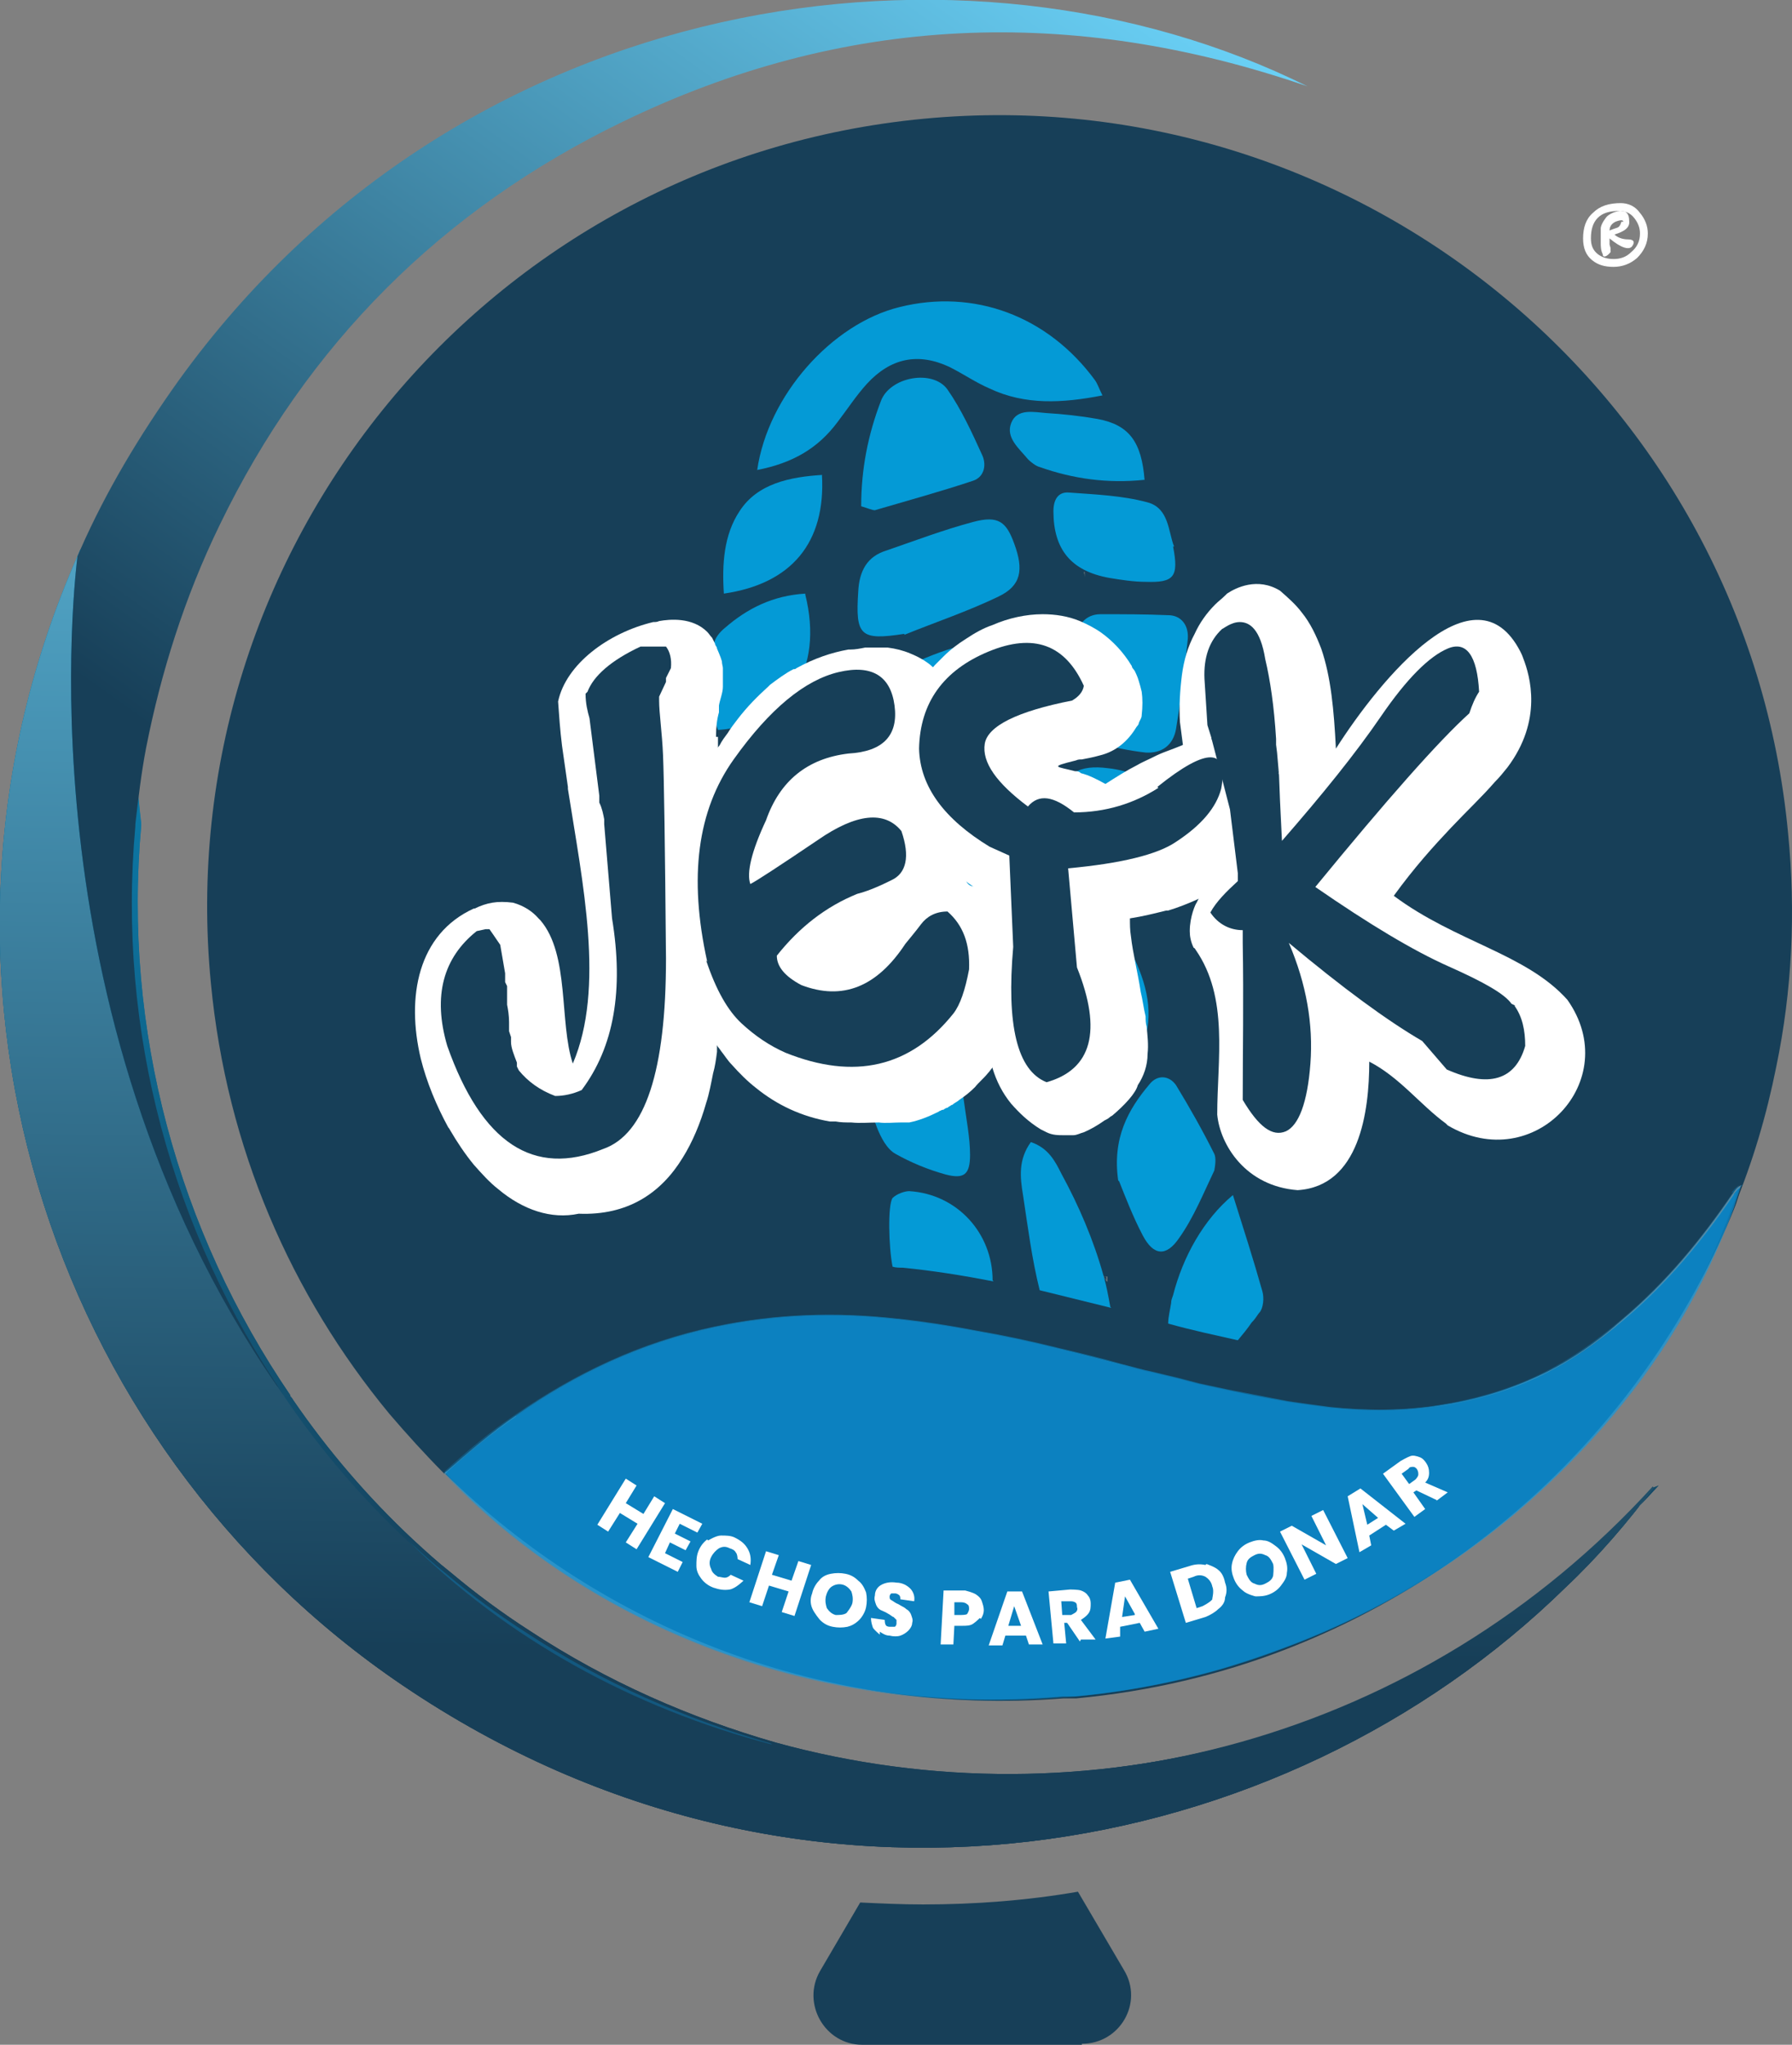 <?xml version="1.0" encoding="UTF-8"?>
<svg id="Capa_2" data-name="Capa 2" xmlns="http://www.w3.org/2000/svg" xmlns:xlink="http://www.w3.org/1999/xlink" viewBox="0 0 18.27 20.84">
  <rect x="0" y="0" width="18.27" height="20.84" fill="#808080" stroke="none"/>
  <defs>
    <style>
      .cls-1 {
        fill: #173f58;
      }

      .cls-2 {
        fill: #fff;
      }

      .cls-3 {
        fill: #049ad6;
      }

      .cls-4 {
        fill: url(#Degradado_sin_nombre_3-2);
      }

      .cls-5 {
        fill: #089ce6;
        opacity: .28;
      }

      .cls-6 {
        fill: url(#Degradado_sin_nombre_10-2);
      }

      .cls-7 {
        fill: url(#Degradado_sin_nombre_3);
      }

      .cls-8 {
        fill: url(#Degradado_sin_nombre_10);
      }
    </style>
    <linearGradient id="Degradado_sin_nombre_3" data-name="Degradado sin nombre 3" x1="8.37" y1="16.84" x2="8.59" y2="-.12" gradientUnits="userSpaceOnUse">
      <stop offset="0" stop-color="#173f58"/>
      <stop offset="1" stop-color="#00adef"/>
    </linearGradient>
    <linearGradient id="Degradado_sin_nombre_3-2" data-name="Degradado sin nombre 3" x1="8.37" y1="16.84" x2="8.59" y2="-.12" xlink:href="#Degradado_sin_nombre_3"/>
    <linearGradient id="Degradado_sin_nombre_10" data-name="Degradado sin nombre 10" x1="8.37" y1="16.85" x2="8.59" y2="0" gradientUnits="userSpaceOnUse">
      <stop offset="0" stop-color="#173f58"/>
      <stop offset="1" stop-color="#6dd6fc"/>
    </linearGradient>
    <linearGradient id="Degradado_sin_nombre_10-2" data-name="Degradado sin nombre 10" x1="3.16" y1="8.58" x2="10.47" y2="-1.69" xlink:href="#Degradado_sin_nombre_10"/>
  </defs>
  <g id="Capa_1-2" data-name="Capa 1">
    <path class="cls-1" d="M5.97,9.01h0s0,0,0,0c0,0,0,0,0,0Zm.02,2.45h0s0,0,0,0h0Zm3.26,1.2s0,0,0,0c0,.02,0,.02,0,.02v-.02Zm1.55-8.16s0,0,0,0h0s0,0,0,0Zm.28,1.33s0,0,0,0h0s0,0,0,0c0,.03,.01,.06,.02,.1,0-.03,0-.06,0-.1Zm1.78,7.57h0s.02,0,.03,0c-.01,0-.02,0-.03,0Zm4.83-1.24c-.32,.47-.68,.91-1.13,1.29-.28,.24-.58,.45-.91,.6-.31,.14-.64,.23-.96,.28-.37,.06-.75,.06-1.13,.02-.14-.02-.28-.03-.43-.06-.21-.03-.42-.07-.62-.12-.09-.02-.19-.04-.28-.06-.08-.02-.15-.04-.23-.06-.08-.02-.16-.04-.25-.06-.11-.03-.21-.06-.32-.08-.21-.05-.42-.11-.63-.16-.28-.07-.56-.13-.85-.18-.26-.05-.52-.09-.79-.12,0,0,0,0-.01,0-.62-.07-1.24-.05-1.85,.08-.76,.16-1.42,.48-2.03,.9-.25,.17-.48,.36-.71,.57,0,0-.01,.02-.02,.02,1.61,1.58,3.88,2.48,6.3,2.29,0,0,.01,0,.02,0,.04,0,.07,0,.11,0,.75-.07,1.47-.24,2.14-.5,0,0,0,0,0,0,2.09-.81,3.74-2.45,4.57-4.49,0,0,0,0,0,0,.03-.07,.05-.15,.07-.22-.03,.02-.06,.05-.08,.08Z"/>
    <path class="cls-1" d="M18.23,8.49c-.42-4.44-4.37-7.7-8.81-7.28C4.98,1.63,1.72,5.58,2.15,10.02c.16,1.68,.82,3.18,1.82,4.39,.18,.21,.37,.42,.56,.61,0,0,.01-.02,.02-.02,.23-.2,.46-.4,.71-.57,.6-.42,1.27-.74,2.03-.9,.62-.13,1.23-.15,1.85-.08,.89,.1,1.74,.31,2.59,.54,.59,.16,1.19,.29,1.81,.36,.38,.04,.76,.04,1.13-.02,.33-.05,.65-.14,.96-.28,.34-.15,.64-.36,.91-.6,.45-.38,.81-.82,1.13-1.29,.02-.03,.04-.06,.08-.08-.02,.07-.05,.15-.07,.22,.19-.46,.33-.93,.43-1.43,.16-.77,.2-1.57,.12-2.38Zm-12.27,.52h0s0,0,0,0c0,0,0,0,0,0Zm.02,2.45h0s0,0,0,0c0,0,0,0,0,0Zm3.25,1.19s0,0,0,0v.02s0,0,0-.02Zm1.56-8.15s0,0,0,0c0,0,0,0,0,0h0Zm.27,1.33h0s0,.06,.01,.1c0-.03-.01-.06-.02-.1Zm.2,7.18s.02,0,.03,0c0,0,0,0,0,0,0,.02,0,.04,0,.05h0s0,.01,0,.01c0,0-.02-.03-.05-.07Zm1.59,.39h0s.02,0,.03,0c-.01,0-.02,0-.03,0Z"/>
    <path class="cls-2" d="M16.52,2.07c.08,0,.15,.03,.2,.1,.05,.06,.08,.13,.08,.21,0,.1-.04,.18-.11,.25-.07,.06-.15,.09-.24,.09s-.16-.02-.22-.07c-.06-.05-.09-.12-.09-.22,0-.11,.03-.2,.1-.26,.07-.07,.16-.1,.29-.1Zm-.3,.36c0,.07,.02,.12,.07,.16,.04,.03,.09,.05,.16,.05s.13-.02,.18-.07c.06-.05,.09-.11,.09-.19,0-.06-.02-.11-.06-.16-.04-.05-.09-.07-.15-.07-.1,0-.17,.02-.22,.07s-.07,.12-.07,.21Zm.16-.22s-.06,.07-.06,.12c0,.05,0,.1,0,.14,0,.04,0,.08,.02,.12,0,.04,.04,.03,.08-.02,0-.02,0-.03,0-.04,0-.01-.01-.03-.01-.04,0-.01,0-.03,0-.06,.12,.1,.2,.12,.23,.08,.03-.04,.02-.07-.04-.07-.06,0-.11-.02-.14-.05,.1-.03,.16-.07,.15-.14,0-.07-.03-.1-.08-.1s-.1,.02-.14,.05Zm.15,.05s-.01,.05-.04,.06c-.03,.01-.06,.02-.08,.03,0,0-.01,0,0,0,0-.04,.02-.07,.06-.09,.05-.02,.08-.02,.08,0Z"/>
    <path class="cls-3" d="M10.55,3.23h0s0,0,0,0h0s0,0,0,0c0,0,0,0,0,0Z"/>
    <path class="cls-7" d="M16.86,15.16c-.27,.36-.57,.71-.9,1.02-2.87,2.81-7.77,3.76-11.85,1C.47,14.72-1.07,9.89,.79,5.67c0,0,0,0,0,0,.01-.02,.02-.05,.03-.07,0,0,0,0,0,0l.55,.15s0,0,0,0c0,0,0,0,0,0,0,0,0,0,0,0,0,0,0,0,0,.01,0,0,0,.02,0,.03,0,.01,0,.02,0,.04,0,0,0,.01,0,.02,0,.04,0,.09-.01,.16,0,.04,0,.08,0,.12,0,.02,0,.03,0,.05,0,.02,0,.04,0,.06,0,.02,0,.03,0,.05,0,.01,0,.03,0,.04,0,.02,0,.03,0,.05,0,.04,0,.08,0,.12,0,.05,0,.09,0,.14,0,0,0,0,0,.01,0,.02,0,.04,0,.06,0,.45,0,1.03,.08,1.7-.19,2.09,.38,4.14,1.52,5.81,0,0,0,0,0,.01h0s.02,.02,.03,.04c.35,.51,.76,.99,1.22,1.42,.13,.12,.25,.23,.39,.34,0,0,0,0,0,0,.25,.21,.52,.41,.8,.59,.79,.52,1.64,.89,2.51,1.14,3.16,.87,6.65-.04,9-2.62Z"/>
    <path class="cls-4" d="M16.86,15.16c-.27,.36-.57,.71-.9,1.02-2.87,2.81-7.77,3.76-11.85,1C.47,14.72-1.07,9.89,.79,5.67c0,0,0,0,0,0,.01-.02,.02-.05,.03-.07l.55,.15s0,0,0,0c0,0,0,0,0,0,0,0,0,0,0,.01,0,0,0,.02,0,.03,0,.01,0,.02,0,.04,0,0,0,.01,0,.02,0,.04,0,.09-.01,.16,0,.04,0,.08,0,.12,0,.02,0,.03,0,.05,0,.02,0,.04,0,.06,0,.02,0,.03,0,.05,0,.01,0,.03,0,.04,0,.02,0,.03,0,.05,0,.04,0,.08,0,.12,0,.05,0,.09,0,.14,0,0,0,0,0,.01,0,.02,0,.04,0,.06,0,.44,0,1.02,.08,1.68,0,0,0,.01,0,.02-.19,2.09,.38,4.14,1.52,5.81,0,0,0,0,0,.01h0s.02,.02,.03,.04c.35,.51,.76,.99,1.22,1.42,.13,.12,.25,.23,.39,.34,0,0,0,0,0,0,.25,.21,.52,.41,.8,.59,.79,.52,1.64,.89,2.51,1.14,3.16,.87,6.65-.04,9-2.62Z"/>
    <path class="cls-8" d="M16.86,15.16c-.27,.36-.57,.71-.9,1.02-2.87,2.81-7.77,3.76-11.85,1C.47,14.72-1.07,9.89,.79,5.67c-.01,.09-.61,4.63,2.03,8.45,.03,.04,.05,.08,.08,.11,0,0,0,0,0,.01h0s.02,.02,.03,.04c.35,.51,.76,.99,1.22,1.42,.13,.12,.25,.23,.39,.34,0,0,0,0,0,0,.25,.21,.52,.41,.8,.59,.79,.52,1.64,.89,2.51,1.14,3.16,.87,6.65-.04,9-2.62Z"/>
    <path class="cls-6" d="M13.33,.88C10.92,.05,8.6,.15,6.35,1.24c-1.84,.89-3.22,2.27-4.11,4.11-.36,.74-.6,1.51-.75,2.27-.05,.26-.08,.52-.11,.78,0,0,0,.01,0,.02-.19,2.09,.38,4.14,1.52,5.81-.03-.04-.05-.08-.08-.11C.18,10.29,.78,5.76,.79,5.67c0,0,0,0,0,0,.01-.02,.02-.05,.03-.07,0,0,0,0,0,0,.26-.59,.6-1.16,1-1.72C4.71-.13,9.85-.85,13.33,.88Z"/>
    <path class="cls-1" d="M12.84,13.4s.04,.07,.05,.11c-.29-.06-.6-.13-.94-.22,0-.04-.02-.07-.02-.11,0,0,.01,0,.02,0,.22,.06,.43,.11,.63,.15,.04,0,.08,.02,.11,.02,.02,0,.04,0,.06,.01,.03,0,.06,.01,.09,.02,.02,0,.05,0,.07,.01-.02,0-.05,0-.07-.01Z"/>
    <path class="cls-5" d="M7.87,17.78c-1.42-.37-2.72-1.09-3.71-2.08,.13,.12,.25,.23,.39,.34,0,0,0,0,0,0,.25,.21,.52,.41,.8,.59,.79,.52,1.64,.89,2.51,1.14Z"/>
    <polygon class="cls-1" points="5.97 9.01 5.97 9 5.97 9.01 5.97 9.01"/>
    <path class="cls-1" d="M11.31,13.12s0,0,0,0c0,0,0,0,0,0,0,0,0,0,0,0,0-.03,0-.06-.01-.1,0,0,0,0,0,0,0,.02,0,.04,0,.05h0s0,.01,0,.01c0,.01,0,.03,0,.04Z"/>
    <path class="cls-3" d="M9.24,12.67s0,0,0-.02c0,0,0,0,0,0v.02Z"/>
    <path class="cls-1" d="M9.24,12.67s0,0,0-.02c0,0,0,0,0,0v.02Z"/>
    <polygon class="cls-1" points="5.99 11.46 5.98 11.46 5.98 11.46 5.99 11.46"/>
    <polygon class="cls-1" points="5.99 11.46 5.98 11.46 5.98 11.46 5.99 11.46"/>
    <path class="cls-1" d="M11.03,20.84h-2.24c-.38,0-.62-.42-.43-.75l.41-.7c.21,.01,.43,.02,.64,.02,.53,0,1.06-.04,1.58-.13l.47,.8c.2,.33-.04,.75-.43,.75Z"/>
    <path class="cls-1" d="M9.24,12.67s0,0,0-.02c0,0,0,0,0,0v.02Z"/>
    <path class="cls-1" d="M11.31,13.12s0,0,0,0c0,0,0,0,0,0,0,0,0,0,0,0,0-.03,0-.06-.01-.1,0,0,0,0,0,0,0,.02,0,.04,0,.05h0s0,.01,0,.01c0,.01,0,.03,0,.04Z"/>
    <path class="cls-1" d="M12.88,13.4s-.02,0-.03,0h0s.02,0,.03,0Z"/>
    <polygon class="cls-1" points="5.97 9.01 5.97 9 5.97 9.01 5.97 9.01"/>
    <polygon class="cls-1" points="5.99 11.46 5.98 11.46 5.98 11.46 5.99 11.46"/>
    <path class="cls-1" d="M9.24,12.67s0,0,0-.02c0,0,0,0,0,0v.02Z"/>
    <polygon class="cls-1" points="10.8 4.49 10.79 4.5 10.79 4.49 10.8 4.49"/>
    <path class="cls-1" d="M11.08,5.92s-.01-.06-.02-.1h0s0,.06,.01,.1Z"/>
    <path class="cls-1" d="M11.3,13.08s-.02-.03-.05-.07c0,0,.02,0,.03,0,0,0,0,0,0,0,0,.02,0,.04,0,.05h0s0,.01,0,.01Z"/>
    <path class="cls-1" d="M12.88,13.4s-.02,0-.03,0h0s.02,0,.03,0Z"/>
    <path class="cls-1" d="M14.67,14.32c-.82,.81-1.83,1.41-2.97,1.73-.1,.03-.21,.06-.31,.08-.48,.11-.97,.16-1.48,.16-1.8,0-3.43-.71-4.65-1.86,.6-.42,1.27-.74,2.03-.9,.62-.13,1.23-.15,1.85-.08,0,0,0,0,.01,0,.27,.03,.53,.07,.79,.12,.29,.05,.57,.11,.85,.18,.21,.05,.42,.1,.63,.16,.11,.03,.21,.06,.32,.08,.08,.02,.16,.04,.25,.06,.08,.02,.15,.04,.23,.06,.09,.02,.19,.04,.28,.06,.21,.04,.41,.08,.62,.12,.14,.02,.28,.04,.43,.06,.38,.04,.76,.04,1.13-.02Z"/>
    <path class="cls-5" d="M17.67,12.15c-.32,.47-.68,.91-1.13,1.29-.28,.24-.58,.45-.91,.6-.31,.14-.64,.23-.96,.28-.37,.06-.75,.06-1.13,.02-.14-.02-.28-.03-.43-.06-.21-.03-.42-.07-.62-.12-.09-.02-.19-.04-.28-.06-.08-.02-.15-.04-.23-.06-.08-.02-.16-.04-.25-.06-.11-.03-.21-.06-.32-.08-.21-.05-.42-.11-.63-.16-.28-.07-.56-.13-.85-.18-.26-.05-.52-.09-.79-.12,0,0,0,0-.01,0-.62-.07-1.24-.05-1.85,.08-.76,.16-1.42,.48-2.03,.9-.25,.17-.48,.36-.71,.57,0,0-.01,.02-.02,.02,0,0,0,0,0,0,1.34,1.44,3.66,2.51,6.3,2.28,0,0,.01,0,.02,0,.04,0,.07,0,.11,0,.75-.07,1.47-.24,2.14-.5,0,0,0,0,0,0,1.26-.47,2.34-1.22,3.22-2.23,.6-.68,1.05-1.43,1.35-2.26,0,0,0,0,0,0,.03-.07,.05-.15,.07-.22-.03,.02-.06,.05-.08,.08Z"/>
    <path class="cls-5" d="M17.75,12.08c-.02,.07-.05,.15-.07,.22,0,0,0,0,0,0-.3,.83-.75,1.58-1.35,2.26-.89,1.01-1.96,1.76-3.22,2.23,0,0,0,0,0,0-.67,.26-1.39,.43-2.14,.5-.04,0-.07,0-.11,0,0,0-.01,0-.02,0-2.65,.23-4.96-.83-6.3-2.28,0,0,0,0,0,0,0,0,.01-.02,.02-.02,.23-.2,.46-.4,.71-.57,.6-.42,1.27-.74,2.03-.9,.62-.13,1.23-.15,1.85-.08,0,0,0,0,.01,0,.27,.03,.53,.07,.79,.12,.29,.05,.57,.11,.85,.18,.21,.05,.42,.1,.63,.16,.11,.03,.21,.06,.32,.08,.08,.02,.16,.04,.25,.06,.08,.02,.15,.04,.23,.06,.09,.02,.19,.04,.28,.06,.21,.04,.41,.08,.62,.12,.14,.02,.28,.04,.43,.06,.38,.04,.76,.04,1.13-.02,.33-.05,.65-.14,.96-.28,.34-.15,.64-.36,.91-.6,.45-.38,.81-.82,1.13-1.29,.02-.03,.04-.06,.08-.08Z"/>
    <path class="cls-5" d="M17.75,12.08c-.02,.07-.05,.15-.07,.22,0,0,0,0,0,0-.3,.83-.75,1.58-1.35,2.26-.89,1.01-1.96,1.76-3.22,2.23,0,0,0,0,0,0-.67,.26-1.39,.43-2.14,.5-.04,0-.07,0-.11,0,0,0-.01,0-.02,0-2.65,.23-4.96-.83-6.3-2.28,0,0,0,0,0,0,0,0,.01-.02,.02-.02,.23-.2,.46-.4,.71-.57,.6-.42,1.27-.74,2.03-.9,.62-.13,1.23-.15,1.85-.08,0,0,0,0,.01,0,.27,.03,.53,.07,.79,.12,.29,.05,.57,.11,.85,.18,.21,.05,.42,.1,.63,.16,.11,.03,.21,.06,.32,.08,.08,.02,.16,.04,.25,.06,.08,.02,.15,.04,.23,.06,.09,.02,.19,.04,.28,.06,.21,.04,.41,.08,.62,.12,.14,.02,.28,.04,.43,.06,.38,.04,.76,.04,1.13-.02,.33-.05,.65-.14,.96-.28,.34-.15,.64-.36,.91-.6,.45-.38,.81-.82,1.13-1.29,.02-.03,.04-.06,.08-.08Z"/>
    <path class="cls-5" d="M17.75,12.08c-.02,.07-.05,.15-.07,.22,0,0,0,0,0,0-.3,.83-.75,1.58-1.35,2.26-.89,1.01-1.96,1.76-3.22,2.23,0,0,0,0,0,0-.22,.08-.44,.15-.66,.22-.54,.15-1.07,.25-1.59,.29,0,0-.01,0-.02,0-2.65,.23-4.96-.83-6.3-2.28,0,0,0,0,0,0,0,0,.01-.02,.02-.02,.23-.2,.46-.4,.71-.57,.6-.42,1.27-.74,2.03-.9,.62-.13,1.23-.15,1.85-.08,0,0,0,0,.01,0,.27,.03,.53,.07,.79,.12,.29,.05,.57,.11,.85,.18,.21,.05,.42,.1,.63,.16,.11,.03,.21,.06,.32,.08,.08,.02,.16,.04,.25,.06,.08,.02,.15,.04,.23,.06,.09,.02,.19,.04,.28,.06,.21,.04,.41,.08,.62,.12,.14,.02,.28,.04,.43,.06,.38,.04,.76,.04,1.13-.02,.33-.05,.65-.14,.96-.28,.34-.15,.64-.36,.91-.6,.45-.38,.81-.82,1.13-1.29,.02-.03,.04-.06,.08-.08Z"/>
    <g>
      <path class="cls-2" d="M6.78,15.32l-.29,.47-.11-.07,.12-.19-.18-.11-.12,.19-.11-.07,.29-.47,.11,.07-.11,.18,.18,.11,.11-.18,.11,.07Z"/>
      <path class="cls-2" d="M6.93,15.53l-.05,.1,.16,.08-.05,.09-.16-.08-.05,.11,.18,.09-.05,.1-.3-.15,.25-.49,.3,.15-.05,.09-.18-.09Z"/>
      <path class="cls-2" d="M7.22,15.7s.08-.05,.13-.05c.05,0,.1,0,.14,.02,.06,.03,.1,.06,.13,.11,.03,.05,.04,.1,.03,.17l-.13-.06s0-.05-.02-.07c-.01-.02-.03-.03-.06-.04-.04-.02-.07-.02-.11,0-.03,.02-.06,.05-.08,.09-.02,.04-.02,.08,0,.12,.01,.04,.04,.06,.07,.08,.02,0,.05,.01,.07,.01,.02,0,.04-.01,.06-.03l.13,.06s-.08,.08-.14,.09c-.06,.01-.11,0-.17-.02-.05-.02-.09-.05-.12-.09-.03-.04-.05-.08-.05-.13s0-.1,.02-.15c.02-.05,.05-.09,.09-.12Z"/>
      <path class="cls-2" d="M8.27,15.95l-.17,.52-.13-.04,.07-.21-.2-.06-.07,.21-.13-.04,.17-.52,.13,.04-.07,.2,.2,.06,.07-.2,.13,.04Z"/>
      <path class="cls-2" d="M8.36,16.51s-.06-.07-.08-.12-.02-.1,0-.15c.01-.05,.04-.1,.07-.13,.03-.04,.07-.06,.12-.07,.05-.01,.1-.01,.15,0,.05,.01,.09,.03,.13,.07,.04,.03,.06,.07,.08,.12,.01,.05,.01,.1,0,.15-.01,.05-.04,.1-.07,.13-.04,.04-.08,.06-.12,.07-.05,.01-.1,.01-.15,0-.05-.01-.09-.03-.13-.07Zm.27-.07s.05-.06,.06-.1c.01-.05,0-.09-.01-.12-.02-.03-.05-.06-.09-.07-.04-.01-.08,0-.11,.02-.03,.02-.05,.06-.06,.1-.01,.05,0,.09,.01,.12,.02,.03,.05,.06,.09,.07,.04,0,.08,0,.11-.02Z"/>
      <path class="cls-2" d="M8.97,16.66s-.05-.04-.07-.07c-.01-.03-.02-.06-.02-.1l.14,.02s0,.04,.01,.05c0,.01,.02,.02,.04,.02s.04,0,.05,0c.01,0,.02-.02,.02-.03,0-.01,0-.02,0-.04,0,0-.02-.02-.03-.03-.01,0-.03-.02-.05-.03-.03-.02-.06-.03-.08-.04-.02-.01-.04-.03-.05-.06s-.02-.05-.01-.09c0-.05,.03-.09,.07-.11,.04-.02,.09-.03,.15-.02,.06,0,.11,.03,.14,.06,.03,.03,.05,.08,.04,.13l-.14-.02s0-.03-.01-.04c-.01-.01-.03-.02-.04-.02-.02,0-.03,0-.04,0s-.02,.02-.02,.03c0,.02,0,.03,.02,.04,.02,.01,.04,.03,.07,.04,.03,.02,.06,.03,.08,.05,.02,.01,.04,.03,.05,.06s.02,.05,.01,.08c0,.03-.02,.06-.04,.08-.02,.02-.05,.04-.08,.05-.03,.01-.07,.01-.11,0-.04,0-.07-.02-.1-.04Z"/>
      <path class="cls-2" d="M9.99,16.49s-.04,.04-.07,.06-.07,.02-.11,.02h-.08s-.01,.19-.01,.19h-.13s.03-.55,.03-.55h.22s.08,.02,.11,.04c.03,.02,.05,.04,.06,.07s.02,.06,.02,.09c0,.03-.01,.06-.03,.09Zm-.13-.04s.02-.03,.02-.05c0-.02,0-.04-.02-.05-.01-.01-.03-.02-.06-.02h-.07s0,.13,0,.13h.07s.05,0,.06-.01Z"/>
      <path class="cls-2" d="M10.45,16.67h-.2s-.03,.1-.03,.1h-.14s.19-.55,.19-.55h.15s.21,.54,.21,.54h-.14s-.03-.09-.03-.09Zm-.04-.1l-.07-.2-.06,.2h.13Z"/>
      <path class="cls-2" d="M11.01,16.73l-.13-.19h-.03s.02,.21,.02,.21h-.13s-.05-.53-.05-.53l.22-.02s.08,0,.11,.01c.03,.01,.06,.03,.07,.05,.02,.02,.03,.05,.03,.08,0,.04,0,.07-.02,.1s-.05,.05-.08,.07l.15,.2h-.15Zm-.17-.27h.08s.04-.02,.05-.03c.01-.01,.02-.03,.01-.05,0-.02,0-.04-.02-.05s-.03-.01-.06-.01h-.08s.01,.14,.01,.14Z"/>
      <path class="cls-2" d="M11.62,16.54l-.2,.04v.1s-.15,.02-.15,.02l.1-.57,.15-.03,.29,.5-.14,.03-.05-.09Zm-.05-.09l-.1-.18-.03,.21,.13-.02Z"/>
      <path class="cls-2" d="M12.3,15.94s.09,.03,.12,.06c.04,.03,.06,.08,.07,.13,.02,.05,.02,.1,0,.15,0,.05-.03,.09-.07,.12-.03,.03-.08,.06-.13,.08l-.2,.06-.16-.52,.2-.06c.06-.02,.11-.02,.16-.01Zm.06,.35s.02-.08,0-.12c-.01-.05-.04-.08-.07-.1-.04-.02-.08-.02-.12,0l-.06,.02,.09,.3,.06-.02s.08-.04,.1-.07Z"/>
      <path class="cls-2" d="M12.8,16.27s-.09-.02-.13-.06c-.04-.03-.07-.07-.09-.12-.02-.05-.03-.1-.02-.15s.03-.09,.06-.13c.03-.04,.07-.07,.12-.09,.05-.02,.1-.03,.14-.02,.05,0,.09,.03,.13,.06,.04,.03,.07,.07,.09,.12,.02,.05,.03,.1,.02,.15,0,.05-.03,.09-.06,.13-.03,.04-.07,.07-.12,.09s-.1,.02-.14,.02Zm.18-.21s.01-.08,0-.12c-.02-.04-.04-.08-.08-.09-.04-.02-.07-.02-.11,0-.04,.02-.07,.04-.08,.08-.01,.04-.01,.08,0,.12,.02,.04,.04,.08,.08,.09,.04,.02,.07,.02,.11,0,.04-.02,.07-.04,.08-.08Z"/>
      <path class="cls-2" d="M13.74,15.88l-.12,.06-.35-.2,.15,.3-.12,.06-.25-.49,.12-.06,.35,.2-.15-.3,.12-.06,.25,.49Z"/>
      <path class="cls-2" d="M14.13,15.54l-.17,.11,.02,.1-.12,.07-.12-.57,.13-.08,.46,.36-.12,.07-.08-.06Zm-.08-.07l-.16-.14,.05,.21,.11-.07Z"/>
      <path class="cls-2" d="M14.65,15.29l-.21-.1-.03,.02,.12,.17-.11,.08-.32-.44,.18-.13s.07-.04,.1-.05,.06,0,.09,.01c.03,.01,.05,.03,.07,.06,.02,.03,.03,.06,.03,.1,0,.04-.01,.07-.04,.1l.23,.1-.12,.09Zm-.29-.16l.07-.05s.03-.03,.03-.05c0-.02,0-.03-.01-.05-.01-.02-.03-.03-.04-.03-.02,0-.04,0-.05,.02l-.07,.05,.08,.11Z"/>
    </g>
    <polygon class="cls-1" points="8.33 12.05 9.25 11.26 9.12 11.09 8.48 11.44 8.14 11.87 8.33 12.05"/>
    <polygon class="cls-1" points="12.34 11.58 11.01 11.24 11.03 10.99 11.85 11.02 12.43 11.29 12.34 11.58"/>
    <g>
      <path class="cls-3" d="M7.72,4.79c.11-.76,.76-1.49,1.45-1.66,.76-.19,1.51,.09,1.99,.74,.03,.04,.04,.08,.08,.16-.41,.08-.79,.1-1.15-.07-.14-.06-.27-.15-.41-.22-.32-.15-.6-.09-.84,.17-.11,.12-.2,.26-.3,.39-.2,.27-.46,.42-.82,.49Z"/>
      <path class="cls-3" d="M11.33,13.33c-.24-.06-.49-.12-.73-.18-.08-.32-.12-.64-.17-.97-.03-.18-.05-.36,.08-.54,.18,.06,.25,.2,.31,.32,.18,.33,.33,.68,.43,1.04,0,0,0,0,0,0,.03,.1,.05,.21,.07,.32Z"/>
      <path class="cls-3" d="M9.47,7.82c-.48,.1-.62,0-.66-.49-.02-.18,.04-.32,.2-.41,.37-.22,.76-.36,1.19-.43,.16-.02,.24,.04,.26,.19,.07,.41,0,.76-.45,.94-.18,.07-.36,.13-.54,.2Z"/>
      <path class="cls-3" d="M11.12,11.41c-.07-.11-.13-.19-.16-.27-.18-.47-.34-.95-.34-1.46,0-.07,0-.13,.01-.2,.02-.12,.1-.17,.21-.13,.18,.06,.37,.13,.54,.2,.05,.02,.11,.06,.13,.11,.16,.3,.26,.62,.16,.94-.09,.3-.32,.54-.56,.81Z"/>
      <path class="cls-3" d="M9.82,11.17c.03,.23,.07,.42,.07,.6,0,.2-.06,.25-.25,.2-.18-.05-.35-.12-.51-.21-.09-.05-.15-.17-.19-.27-.09-.24-.15-.5-.24-.74-.05-.14-.04-.24,.07-.34,.02-.02,.04-.04,.06-.06,.44-.38,.6-.34,.79,.21,.08,.22,.13,.44,.18,.62Z"/>
      <path class="cls-3" d="M10.9,7.24c.02-.24,.04-.48,.06-.72,.02-.15,.11-.26,.26-.26,.23,0,.46,0,.69,.01,.13,0,.21,.1,.2,.24-.03,.31-.07,.61-.12,.92-.03,.17-.15,.25-.31,.24-.18-.02-.36-.06-.54-.11-.15-.04-.21-.16-.25-.31Z"/>
      <path class="cls-3" d="M9.22,6.46c-.45,.07-.5,.02-.47-.43,.01-.21,.09-.36,.29-.42,.29-.1,.58-.21,.88-.29,.26-.07,.34,0,.42,.22,.1,.27,.07,.43-.16,.54-.31,.15-.64,.26-.96,.39Z"/>
      <path class="cls-3" d="M10.65,8.78c.04-.21,.06-.42,.12-.62,.08-.28,.23-.37,.53-.33,.1,.01,.21,.04,.31,.08,.21,.1,.24,.17,.19,.39-.06,.26-.13,.51-.18,.76-.03,.15-.12,.21-.27,.21-.33,0-.66-.19-.7-.49Z"/>
      <path class="cls-3" d="M8.78,5.16c0-.38,.07-.73,.2-1.07,.09-.25,.53-.33,.68-.12,.14,.2,.25,.44,.35,.66,.05,.1,.03,.23-.09,.27-.33,.11-.66,.2-1,.3-.03,0-.07-.02-.14-.04Z"/>
      <path class="cls-3" d="M12.85,13.36s-.01,.02-.02,.03c-.02,.03-.04,.06-.07,.09-.04,.06-.09,.12-.14,.18-.22-.05-.46-.1-.71-.17,0-.07,.02-.14,.03-.21,0-.03,.01-.05,.02-.08,.1-.39,.31-.77,.61-1.02,.11,.35,.21,.66,.3,.98,.02,.07,.01,.17-.03,.22Z"/>
      <path class="cls-3" d="M11.4,12.03c-.06-.43,.1-.72,.32-.98,.08-.1,.2-.09,.27,.01,.14,.23,.27,.46,.39,.7,.02,.04,.01,.12,0,.17-.11,.23-.21,.48-.36,.69-.13,.19-.26,.18-.37-.03-.1-.19-.18-.4-.24-.55Z"/>
      <path class="cls-3" d="M7.86,9.44c.04-.11,.04-.22,.11-.27,.18-.13,.37-.24,.56-.35,.11-.06,.23-.02,.31,.08,.01,.02,.02,.03,.04,.05,.41,.51,.28,.96-.34,1.18-.1,.04-.2,.03-.26-.06-.14-.21-.27-.42-.41-.64Z"/>
      <path class="cls-3" d="M8.49,7.98c.03,.22,.02,.4-.12,.52-.15,.13-.32,.25-.49,.35-.12,.07-.23,.03-.28-.11-.08-.22-.15-.44-.22-.66-.01-.04,0-.1,0-.14,.05-.19,.63-.52,.82-.46,.06,.02,.11,.08,.14,.13,.06,.13,.11,.27,.15,.36Z"/>
      <path class="cls-3" d="M8.21,6.06c.19,.76-.17,1.33-.89,1.38-.1-.28-.08-.58-.04-.87,0-.06,.06-.13,.11-.17,.23-.2,.49-.33,.82-.35Z"/>
      <path class="cls-3" d="M9.24,8.67c-.05-.25-.04-.3,.2-.41,.19-.09,.39-.16,.59-.23,.26-.08,.34,0,.33,.26,0,.13-.03,.27-.05,.4-.02,.19-.12,.31-.31,.38-.46,.19-.66,.09-.76-.4Z"/>
      <path class="cls-3" d="M10.13,13.06c-.31-.06-.62-.11-.93-.14-.03,0-.07,0-.1-.01-.04-.2-.05-.63,0-.7,.04-.04,.12-.07,.17-.07,.49,.03,.85,.43,.85,.91Z"/>
      <path class="cls-3" d="M11.96,5.57c.06,.31,.01,.37-.28,.36-.12,0-.25-.02-.37-.04-.39-.07-.57-.29-.57-.68,0-.12,.05-.2,.16-.19,.27,.02,.54,.03,.8,.1,.22,.06,.21,.3,.27,.45Z"/>
      <path class="cls-3" d="M8.38,4.84c.04,.69-.31,1.11-1,1.21-.02-.3,0-.6,.16-.84,.18-.28,.51-.35,.85-.37Z"/>
      <path class="cls-3" d="M11.67,4.89c-.38,.04-.73-.01-1.07-.13-.04-.01-.09-.05-.12-.08-.09-.11-.23-.22-.17-.37,.06-.15,.23-.11,.36-.1,.17,.01,.35,.03,.52,.06,.32,.06,.45,.23,.48,.63Z"/>
    </g>
    <g>
      <g>
        <path class="cls-2" d="M7.32,7.51s0,.05,0,.07c0,0,0,.01,0,.02h0s0,.03,0,.04c0,0,0,0,0,0,0,.02,0,.05,0,.07,0,.02,0,.04,0,.06,0,.01,0,.03,0,.04,0,.05,0,.1,0,.16h0c0,.08,0,.17,0,.27,0,.02,0,.05,0,.07,0,.22,.02,.48,.03,.77h0c.01,.34,.02,.72,0,1.09h0c0,.09-.01,.19-.02,.28,0,.07-.01,.14-.02,.21,0,.02,0,.04,0,.06h0c-.01,.08-.02,.15-.04,.22-.02,.1-.04,.21-.07,.3-.06,.21-.14,.4-.24,.56-.22,.36-.56,.59-1.06,.57-.28,.06-.57-.04-.82-.25-.09-.07-.17-.16-.25-.25-.09-.11-.17-.23-.24-.35,0,0-.01-.02-.02-.03-.12-.22-.22-.46-.28-.7-.15-.63-.03-1.27,.54-1.53h0s0,0,.01,0c.06-.03,.12-.05,.18-.06,.06-.01,.13-.01,.21,0,0,0,0,0,0,0,.11,.03,.2,.09,.26,.16,0,0,.01,.01,.02,.02,.3,.35,.19,1.04,.33,1.46,.33-.77,.1-1.84-.05-2.8,0,0,0-.01,0-.02-.02-.14-.04-.28-.06-.42-.02-.16-.03-.31-.04-.45,.08-.38,.51-.7,.97-.81,0,0,0,0,0,0,.02,0,.04,0,.06-.01h0c.11-.02,.34-.04,.49,.11,.02,.02,.03,.04,.05,.06t0,0s0,0,0,0c.01,.02,.02,.04,.03,.06,0,.02,.02,.03,.02,.05h0s.04,.09,.05,.13c0,.03,.01,.05,.01,.07,0,.07,0,.13,0,.19,0,.06-.03,.13-.04,.19,0,.01,0,.02,0,.03,0,.01,0,.03,0,.04-.02,.07-.03,.15-.03,.25Z"/>
        <path class="cls-2" d="M10.46,9.93s0,.08,0,.12c0,.02,0,.04,0,.07,0,.03-.01,.06-.02,.09,0,0,0,.01,0,.02-.02,.08-.05,.17-.08,.25,0,0,0,0,0,0-.01,.03-.02,.05-.04,.08-.05,.11-.12,.22-.2,.32,0,0,0,0,0,0-.02,.02-.03,.04-.05,.06-.04,.05-.09,.09-.13,.14-.05,.05-.1,.09-.16,.13-.02,.02-.05,.03-.07,.05,0,0-.01,0-.02,.01,0,0-.02,.01-.03,.02-.01,0-.03,.01-.04,.02,0,0-.02,0-.03,.01,0,0,0,0,0,0,0,0-.01,0-.02,.01-.1,.05-.2,.09-.3,.11-.02,0-.03,0-.05,0,0,0,0,0,0,0-.01,0-.02,0-.03,0,0,0,0,0-.01,0-.07,0-.15,.01-.22,0-.1,0-.19,.01-.28,0-.05,0-.11,0-.16-.01,0,0-.02,0-.03,0,0,0-.02,0-.03,0-.29-.05-.54-.17-.75-.34-.09-.07-.17-.15-.25-.24-.04-.04-.07-.09-.11-.14h0s0,0,0,0h0s-.02-.03-.03-.04c-.03-.05-.06-.09-.09-.14-.47-.82-.5-1.99-.03-2.73h0s.01-.02,.02-.03c.03-.04,.06-.09,.09-.13,0,0,0,0,0,0,0-.02,.02-.03,.03-.05h0s0,0,0,0c.02-.04,.05-.08,.08-.12h0c.03-.05,.07-.1,.1-.14,.1-.13,.2-.23,.31-.33t0,0s.01-.01,.02-.02c.08-.06,.16-.12,.24-.16,0,0,0,0,.01,0,0,0,.01,0,.02-.01,0,0,0,0,0,0,.18-.1,.36-.16,.53-.19,0,0,.01,0,.02,0,.05,0,.1-.01,.15-.02h0c.08,0,.16,0,.23,0,.08,.01,.16,.03,.23,.06,.05,.02,.09,.04,.14,.07,.03,.02,.06,.04,.08,.06,.05,.04,.1,.09,.14,.15,0,.01,.02,.03,.02,.04,0,0,0,0,0,0,.04,.08,.07,.17,.08,.27,0,.2-.07,.45-.27,.73,0,0,0,0,0,0-.03,.05-.07,.09-.11,.14,.16,.05,.26,.13,.32,.22,.1,.15,.11,.33,.13,.47,.02,.15,.04,.25,.17,.22,.03,.02,.06,.04,.08,.06,.04,.03,.08,.06,.11,.1,0,0,0,0,0,0,.04,.04,.08,.08,.11,.13,.02,.02,.03,.04,.04,.07h0s.03,.05,.04,.07c.01,.03,.03,.06,.04,.08,.03,.08,.05,.17,.06,.26,0,0,0,.01,0,.02h0s0,.08,0,.13Z"/>
        <path class="cls-2" d="M13.06,8.13h0s0,.01,0,.02c0,0,0,0,0,0h0c-.03,.24-.17,.5-.42,.73h0c-.12,.11-.27,.21-.44,.29h0s0,0,0,0c-.09,.04-.19,.08-.29,.11,0,0-.01,0-.02,0-.12,.03-.24,.06-.37,.08,0,.06,0,.12,.01,.18,.02,.18,.07,.37,.1,.57,.02,.08,.03,.17,.05,.25,0,.03,0,.07,.01,.1,.01,.1,.02,.19,.01,.28,0,.12-.04,.23-.1,.32-.02,.08-.13,.2-.26,.31,0,0-.02,.01-.03,.02-.01,.01-.03,.02-.05,.03-.07,.05-.14,.09-.21,.12-.04,.01-.07,.03-.11,.03,0,0-.02,0-.03,0-.02,0-.04,0-.06,0,0,0,0,0,0,0-.06,0-.12,0-.18-.03-.02-.01-.04-.02-.06-.03-.13-.08-.22-.17-.3-.26,0,0,0,0,0,0-.09-.11-.15-.23-.19-.36,0,0,0,0,0,0,0-.01,0-.02-.01-.03-.01-.04-.02-.08-.03-.12,0,0,0,0,0,0-.04-.19-.05-.4-.04-.61,0-.13,.01-.26,.02-.38,0-.1,0-.19,0-.29v-.02c0-.07,0-.14,0-.2,0-.02,0-.04,0-.06,0-.02,0-.03,0-.05-.03-.02-.06-.04-.09-.06-.13-.09-.25-.18-.35-.27-.05-.05-.1-.1-.14-.15-.22-.26-.34-.56-.35-.89,0-.13,.01-.26,.05-.38h0c.03-.11,.07-.21,.13-.3,0-.01,.01-.02,.02-.03,.06-.1,.13-.19,.2-.27,.03-.03,.06-.06,.09-.09,.07-.07,.15-.13,.23-.18,.09-.06,.18-.11,.27-.14,.16-.07,.34-.11,.51-.11,.13,0,.26,.02,.38,.07,0,0,0,0,0,0,0,0,0,0,0,0,.07,.03,.15,.07,.22,.12,.11,.08,.22,.19,.31,.34,0,.02,.02,.03,.03,.05h0s.03,.06,.04,.1c.01,.03,.02,.07,.03,.11,.01,.07,.01,.15,0,.24,0,.03-.02,.05-.03,.08,0,0,0,0,0,0,0,.02-.02,.03-.03,.05,0,0,0,0,0,0-.08,.13-.2,.24-.37,.28-.07,.02-.13,.03-.18,.04-.02,0-.04,0-.06,.01-.28,.07-.2,.06-.01,.11,.02,0,.04,0,.06,.02,.08,.02,.16,.06,.25,.11,.11-.07,.22-.14,.32-.19,.05-.03,.1-.05,.14-.07,.04-.02,.08-.04,.13-.06,.08-.03,.16-.06,.23-.09,.1-.03,.19-.05,.27-.06,0,0,.02,0,.03,0,0,0,0,0,.01,0,0,0,.01,0,.02,0h.02s0,0,0,0c0,0,0,0,0,0,0,0,.01,0,.02,0,0,0,0,0,0,0,0,0,0,0,0,0,0,0,0,0,.02,0h0s.04,0,.06,0h0s.02,0,.02,0c0,0,.02,0,.03,0,0,0,0,0,0,0,0,0,.02,0,.03,0,0,0,.02,0,.03,0,0,0,.02,0,.02,0,0,0,.02,0,.03,0,0,0,.01,0,.02,0,.01,0,.02,0,.03,0,.02,0,.04,.02,.06,.02,0,0,.02,0,.03,.01,.01,0,.03,.01,.04,.02,.01,0,.02,.02,.03,.03,0,0,.02,.01,.02,.02,.01,.01,.02,.02,.03,.03,0,0,0,.01,.01,.02,0,.01,.02,.02,.02,.03,0,0,0,0,0,0,0,0,0,0,0,0,0,.01,.02,.03,.02,.04,0,0,0,.01,0,.02,0,0,0,.01,0,.02h0s0,.02,0,.03c0,0,0,.02,0,.03,.02,.07,.02,.15,.01,.23Z"/>
        <path class="cls-2" d="M14.74,11.45c-.26-.19-.47-.47-.78-.63,0,.51-.1,1.27-.73,1.31-.53-.04-.79-.46-.82-.77,0-.56,.12-1.19-.22-1.68,0,0-.01-.02-.02-.02-.03-.06-.04-.12-.04-.17,0-.15,.06-.28,.07-.29,0,0,0,0,0,0h0c.15-.28,.14-.54,.07-.82-.03-.11-.06-.23-.1-.34-.02-.07-.04-.14-.06-.21,0,0,0-.01,0-.02-.02-.07-.04-.13-.05-.2,0,0,0-.01,0-.02-.01-.08-.02-.15-.03-.23-.01-.16,0-.32,.02-.48,.02-.15,.06-.29,.13-.42,.05-.11,.12-.21,.21-.3,.03-.03,.07-.06,.1-.09,0,0,0,0,0,0,0,0,0,0,0,0,0,0,.01-.01,.02-.02,0,0,0,0,0,0,.09-.06,.31-.17,.54-.03t0,0c.08,.07,.16,.14,.22,.22h0c.09,.11,.15,.24,.2,.37,.1,.29,.13,.63,.15,1.02,.46-.72,1.42-1.88,1.88-.99,0,0,0,0,0,0,.01,.02,.02,.04,.03,.07,0,0,0,0,0,0,.07,.18,.2,.63-.16,1.11-.04,.05-.08,.1-.13,.15-.13,.15-.28,.29-.45,.47-.17,.18-.37,.4-.58,.69,.63,.47,1.35,.59,1.77,1.06,.58,.82-.34,1.8-1.22,1.28Z"/>
        <path class="cls-1" d="M5.99,7.05c.06-.16,.24-.32,.54-.46h.26c.04,.05,.06,.13,.05,.22l-.05,.1v.04s-.07,.15-.07,.15v.04c0,.13,.03,.32,.04,.56,.01,.24,.02,.93,.03,2.07,0,1.14-.21,1.79-.64,1.94-.71,.29-1.24-.06-1.59-1.05-.15-.51-.04-.9,.3-1.17l.09-.02h.04s.07,.1,.11,.16l.05,.29v.09s.02,.04,.02,.04v.05s0,.14,0,.14c.01,.05,.02,.11,.02,.18v.05s0,.04,0,.04l.02,.06v.05c0,.06,.03,.13,.06,.21v.04s.02,.04,.02,.04c.09,.11,.21,.2,.37,.26,.09,0,.18-.02,.27-.06,.33-.44,.43-1.02,.31-1.75l-.08-.96v-.05c-.01-.05-.02-.11-.05-.17v-.07s-.1-.79-.1-.79c-.02-.07-.04-.15-.04-.25Z"/>
        <path class="cls-1" d="M7.21,9.8c-.19-.86-.1-1.54,.27-2.06,.37-.52,.73-.81,1.07-.89,.34-.08,.53,.04,.57,.34s-.11,.47-.47,.49c-.42,.05-.7,.28-.84,.68-.15,.32-.2,.54-.16,.65,.06-.03,.29-.18,.69-.45,.39-.27,.68-.3,.85-.09,.09,.26,.05,.43-.1,.5-.16,.08-.27,.12-.35,.14-.32,.13-.59,.34-.82,.63,0,.11,.08,.21,.25,.3,.42,.16,.77,.02,1.06-.42,.04-.05,.1-.12,.16-.2,.06-.08,.15-.13,.27-.13,.16,.14,.23,.33,.22,.59-.04,.21-.09,.36-.16,.45-.44,.55-1.01,.68-1.71,.4-.16-.07-.31-.17-.45-.3-.14-.13-.26-.34-.36-.64Z"/>
        <path class="cls-1" d="M11.8,8.02c.51-.41,.73-.4,.65,.02-.05,.19-.2,.37-.46,.54-.19,.13-.56,.22-1.1,.27l.09,1.01c.26,.65,.15,1.04-.31,1.17-.3-.12-.41-.58-.34-1.38l-.04-.93-.2-.09c-.46-.28-.71-.61-.72-1,.01-.47,.25-.8,.71-.99,.46-.19,.78-.07,.97,.35-.01,.06-.05,.11-.12,.15-.56,.11-.86,.26-.89,.44-.03,.19,.12,.4,.44,.64,.11-.13,.26-.11,.47,.06,.32,0,.61-.09,.86-.25Z"/>
        <path class="cls-1" d="M15.45,10.25l-.04-.02c-.07-.1-.28-.22-.64-.38-.36-.16-.81-.43-1.36-.81,.73-.89,1.25-1.48,1.57-1.77,.03-.09,.06-.16,.1-.22-.02-.37-.13-.52-.32-.44-.19,.08-.42,.31-.68,.69-.26,.38-.6,.8-1.01,1.27l-.02-.41h0s-.01-.26-.01-.26c-.06-.25-.29-.42-.69-.38l.06,.23,.05,.19,.08,.31,.08,.65v.08c-.12,.11-.22,.21-.28,.32,.08,.12,.2,.18,.33,.18v.13c.01,.58,0,1.11,0,1.6,.16,.27,.3,.38,.44,.32,.13-.06,.22-.29,.25-.69,.03-.4-.04-.81-.22-1.23,.55,.46,1,.79,1.36,1l.25,.29c.43,.19,.7,.11,.8-.24,0-.16-.03-.3-.11-.41Z"/>
      </g>
      <path class="cls-1" d="M13.04,7.9c-.07-.24-.29-.39-.68-.35l-.05-.16-.03-.47c-.01-.22,.05-.39,.18-.51,0,0,0,0,0,0,.01,0,.09-.07,.18-.07,.1,0,.21,.07,.26,.38h0c.05,.21,.09,.48,.11,.81v.06s.01,.08,.01,.08l.02,.23Z"/>
    </g>
  </g>
</svg>
